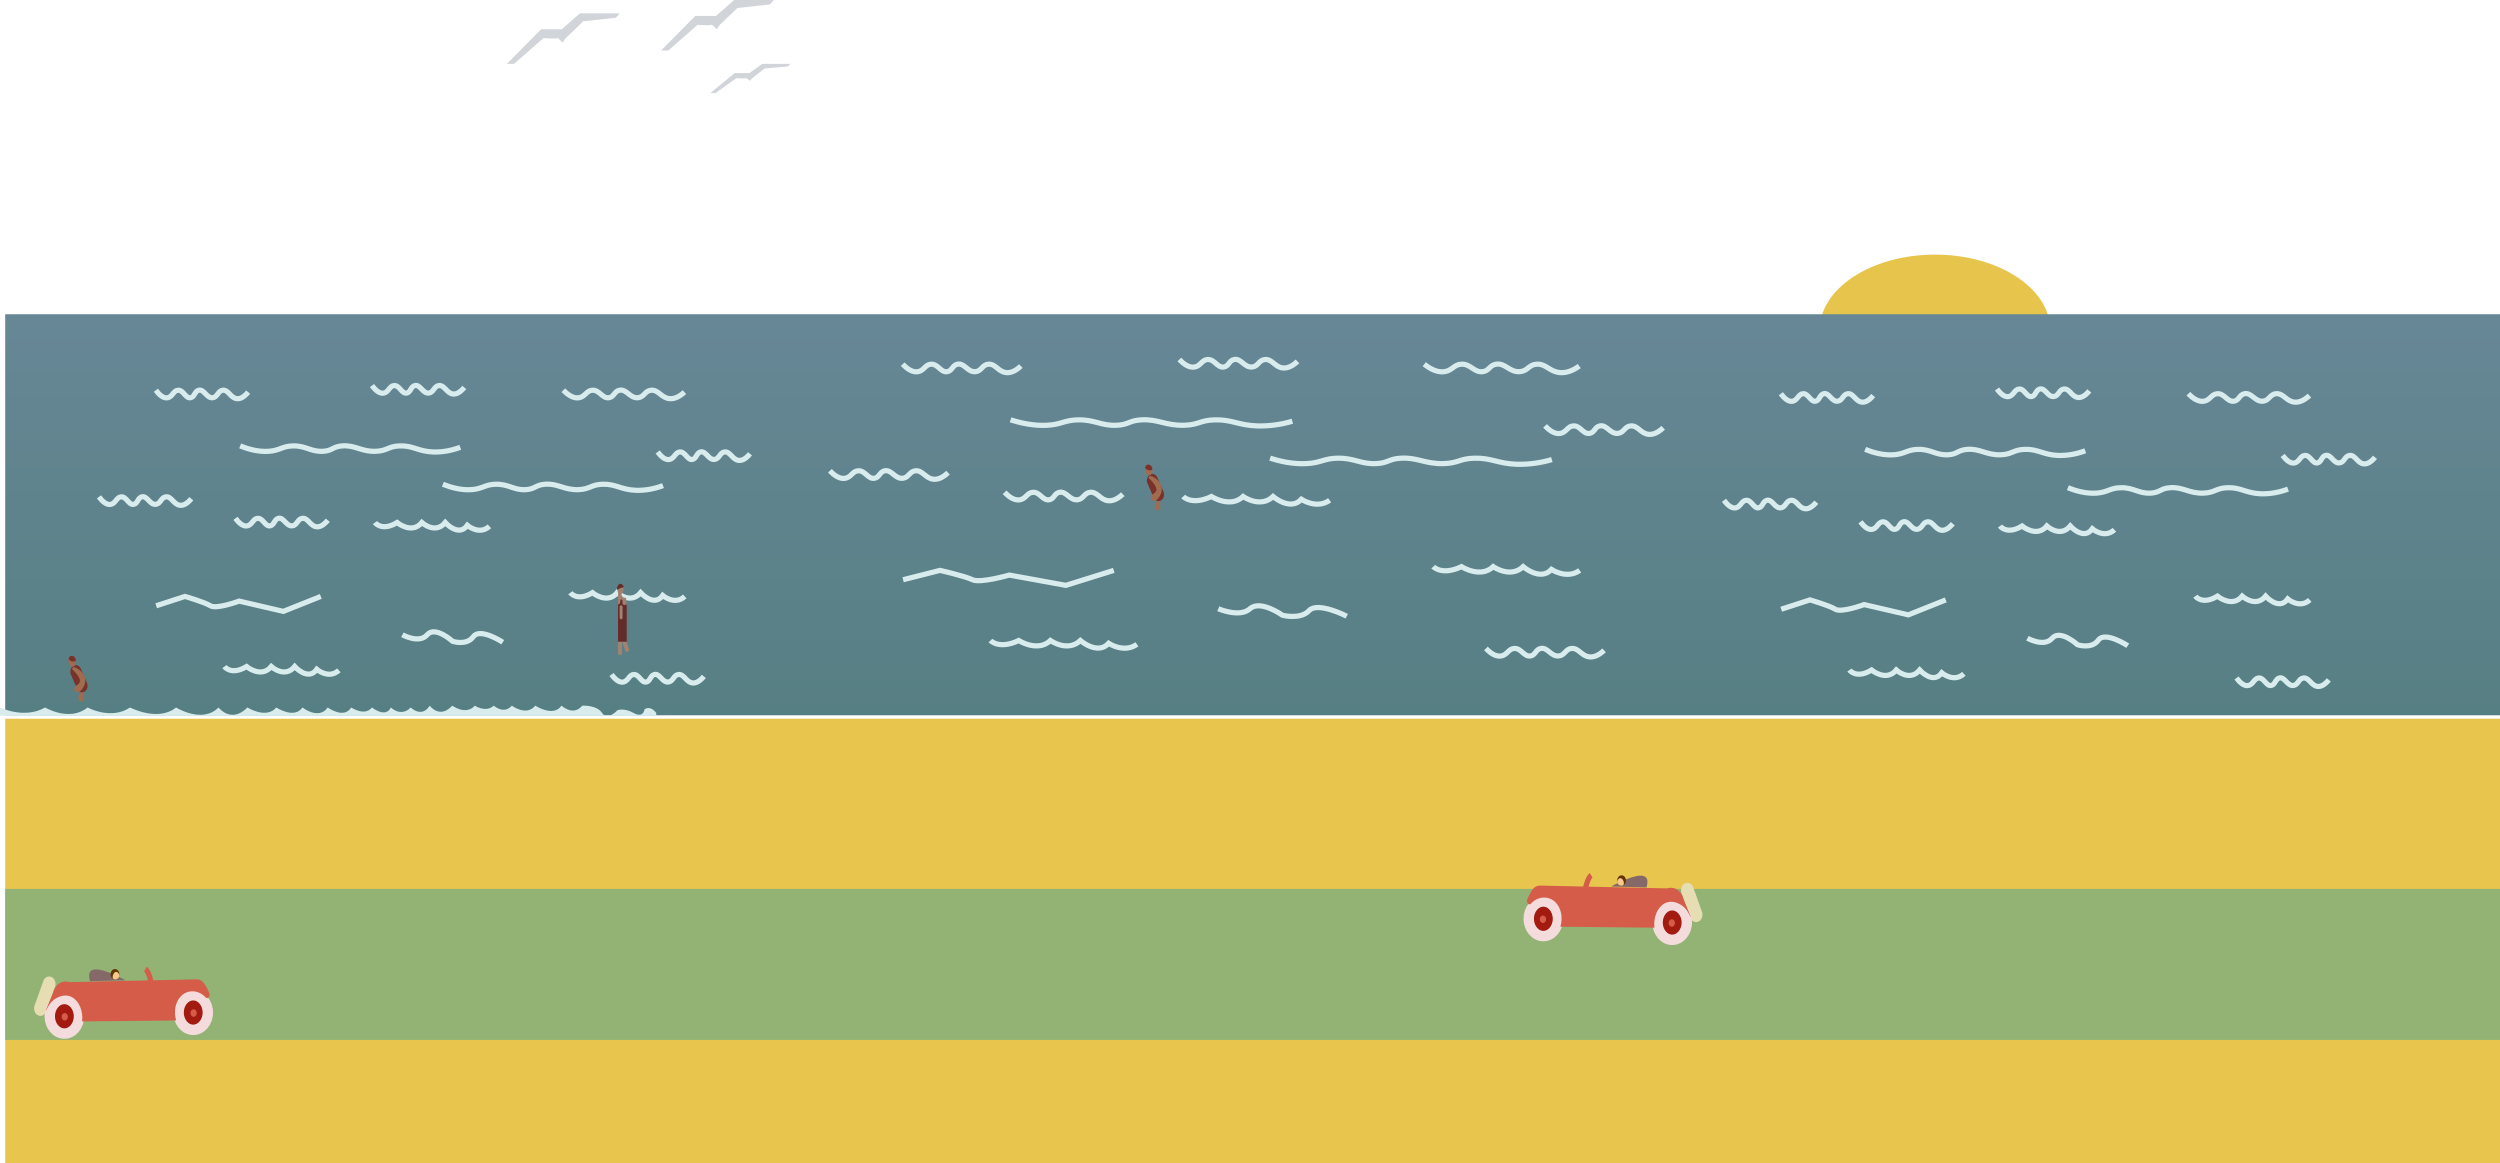 <svg width="1440" height="670" viewBox="0 0 1440 670" fill="none" xmlns="http://www.w3.org/2000/svg">
<g id="achtergrond">
<g id="lucht">
<g id="lucht_2">
<path id="meeuw" d="M292 36.778L311.679 16.856H323.577L334.103 7.662H356.986L354.697 10.216L335.934 12.259L325.866 21.964L324.035 24.518C324.035 24.518 321.289 21.454 320.832 21.964C320.374 22.475 313.052 21.964 313.052 21.964L296.119 36.778H292Z" fill="#D1D4D9"/>
<path id="meeuw_2" d="M380.783 29.115L400.462 9.194H412.361L422.887 0H445.769L443.481 2.554L424.717 4.597L414.649 14.302L412.818 16.856C412.818 16.856 410.072 13.791 409.615 14.302C409.157 14.813 401.835 14.302 401.835 14.302L384.902 29.115H380.783Z" fill="#D1D4D9"/>
<path id="meeuw_3" d="M409.157 53.634L423.156 42.1H431.618L439.119 36.777H455.379L453.754 38.254L440.41 39.439L433.247 45.057L431.943 46.539C431.943 46.539 429.994 44.761 429.655 45.057C429.316 45.354 424.122 45.057 424.122 45.057L412.104 53.634H409.157Z" fill="#D1D4D9"/>
</g>
</g>
<g id="zon">
<path id="zon_2" d="M1114.55 233.918C1151.26 233.918 1181.02 214.385 1181.02 190.289C1181.02 166.193 1151.26 146.66 1114.55 146.66C1077.84 146.66 1048.08 166.193 1048.08 190.289C1048.08 214.385 1077.84 233.918 1114.55 233.918Z" fill="#E7C44C"/>
</g>
<g id="zeeZand">
<g id="zee/zand">
<path id="zee" d="M1440 181H3V412H1440V181Z" fill="url(#paint0_linear)"/>
<path id="strand" d="M1440 414H3V670H1440V414Z" fill="#E8C54D"/>
<path id="groen" d="M1440 512H3V599H1440V512Z" fill="#93B374"/>
<path id="Vector" d="M0 407.517C0 407.517 14.037 414.371 25.997 407.517C25.997 407.517 40.034 415.952 50.45 407.517C50.45 407.517 63.967 414.898 74.903 407.517C74.903 407.517 91.016 415.952 101.414 407.517C101.414 407.517 116.489 417.007 125.867 407.517C125.867 407.517 133.16 417.007 142.503 407.517C142.503 407.517 153.417 414.371 159.136 407.517C159.136 407.517 169.534 414.371 174.215 407.517C174.215 407.517 183.571 414.898 188.77 407.517C188.77 407.517 198.127 414.371 202.288 407.517C202.288 407.517 210.083 412.789 214.244 407.517C214.244 407.517 222.043 413.844 225.162 407.517C225.162 407.517 230.881 413.316 236.599 407.517C236.599 407.517 242.837 413.844 247.517 406.462C247.517 406.462 253.236 414.371 260.511 406.462C260.511 406.462 268.31 412.262 273.51 406.462C273.51 406.462 279.747 410.68 284.428 406.462C284.428 406.462 290.146 411.735 294.822 406.462C294.822 406.462 303.14 412.789 308.34 406.462C308.34 406.462 318.739 413.316 323.415 406.462C323.415 406.462 330.176 412.789 335.371 406.462C335.371 406.462 343.689 405.935 346.808 410.68C349.927 415.425 355.649 409.098 355.649 409.098C355.649 409.098 359.287 407.517 365.006 410.68C370.724 413.844 371.243 408.571 371.243 408.571C371.243 408.571 374.362 405.935 378 410.68V412.262H0V407.517Z" fill="#D8ECED"/>
</g>
</g>
<g id="golfjes">
<g id="golfjes_2">
<path id="Vector_2" d="M135.623 298.568C137.488 301.051 139.99 303.491 142.56 302.877C145.258 302.236 145.767 298.783 148.341 298.568C151.544 298.298 152.7 303.458 155.664 302.877C157.977 302.424 157.95 299.171 160.289 298.568C163.442 297.754 164.856 303.286 168.383 302.877C171.204 302.548 171.358 298.891 174.164 298.568C177.424 298.196 178.615 302.974 182.257 303.415C183.926 303.62 186.111 302.914 188.809 299.645" stroke="#D8ECED" stroke-width="3" stroke-miterlimit="10"/>
<path id="Vector_3" d="M378.814 260.325C380.679 262.808 383.181 265.248 385.751 264.634C388.449 263.993 388.958 260.54 391.532 260.325C394.735 260.056 395.891 265.216 398.855 264.634C401.168 264.182 401.141 260.928 403.48 260.325C406.633 259.512 408.047 265.043 411.573 264.634C414.395 264.305 414.549 260.648 417.355 260.325C420.615 259.953 421.806 264.731 425.448 265.173C427.117 265.377 429.302 264.672 432 261.402" stroke="#D8ECED" stroke-width="3" stroke-miterlimit="10"/>
<path id="Vector_4" d="M214.246 222.082C216.111 224.565 218.613 227.005 221.183 226.391C223.881 225.75 224.39 222.297 226.964 222.082C230.167 221.812 231.323 226.973 234.287 226.391C236.599 225.938 236.572 222.685 238.912 222.082C242.064 221.268 243.479 226.8 247.005 226.391C249.827 226.062 249.981 222.405 252.786 222.082C256.047 221.71 257.238 226.488 260.88 226.929C262.549 227.134 264.734 226.429 267.432 223.159" stroke="#D8ECED" stroke-width="3" stroke-miterlimit="10"/>
<path id="Vector_5" d="M352.221 388.52C354.087 391.003 356.588 393.443 359.159 392.829C361.856 392.188 362.365 388.735 364.94 388.52C368.142 388.25 369.299 393.411 372.262 392.829C374.575 392.376 374.548 389.123 376.887 388.52C380.04 387.706 381.454 393.238 384.981 392.829C387.802 392.5 387.956 388.843 390.762 388.52C394.022 388.148 395.213 392.926 398.855 393.367C400.524 393.572 402.709 392.867 405.407 389.597" stroke="#D8ECED" stroke-width="3" stroke-miterlimit="10"/>
<path id="Vector_6" d="M89.76 224.775C91.625 227.258 94.126 229.698 96.697 229.084C99.395 228.443 99.903 224.991 102.478 224.775C105.681 224.506 106.837 229.666 109.801 229.084C112.113 228.632 112.086 225.378 114.426 224.775C117.578 223.962 118.993 229.494 122.519 229.084C125.34 228.756 125.494 225.098 128.3 224.775C131.561 224.403 132.752 229.181 136.394 229.623C138.062 229.828 140.248 229.122 142.946 225.852" stroke="#D8ECED" stroke-width="3" stroke-miterlimit="10"/>
<path id="Vector_7" d="M57 286.179C58.865 288.663 61.367 291.103 63.937 290.488C66.635 289.848 67.144 286.395 69.718 286.179C72.921 285.91 74.077 291.07 77.041 290.488C79.354 290.036 79.327 286.783 81.666 286.179C84.819 285.366 86.233 290.898 89.76 290.488C92.581 290.16 92.735 286.503 95.541 286.179C98.801 285.808 99.992 290.585 103.634 291.027C105.303 291.232 107.488 290.526 110.186 287.257" stroke="#D8ECED" stroke-width="3" stroke-miterlimit="10"/>
<path id="Vector_8" d="M324.471 224.775C326.919 227.258 330.199 229.698 333.571 229.084C337.101 228.443 337.776 224.991 341.156 224.775C345.353 224.506 346.871 229.666 350.76 229.084C353.782 228.632 353.755 225.378 356.826 224.775C360.958 223.962 362.815 229.494 367.44 229.084C371.14 228.756 371.341 225.098 375.021 224.775C379.299 224.403 380.86 229.181 385.639 229.623C387.824 229.828 390.692 229.122 394.23 225.852" stroke="#D8ECED" stroke-width="3" stroke-miterlimit="10"/>
<path id="Vector_9" d="M255.099 278.924C259.546 280.712 265.505 282.473 271.64 282.032C278.057 281.569 279.279 279.08 285.422 278.924C293.053 278.73 295.828 282.452 302.881 282.032C308.369 281.703 308.323 279.339 313.904 278.924C321.415 278.337 324.792 282.323 333.201 282.032C339.927 281.795 340.293 279.155 346.983 278.924C354.753 278.655 357.594 282.096 366.281 282.42C371.552 282.559 376.81 281.649 381.897 279.716" stroke="#D8ECED" stroke-width="3" stroke-miterlimit="10"/>
<path id="Vector_10" d="M138.321 256.84C142.768 258.628 148.727 260.389 154.862 259.948C161.279 259.485 162.501 256.996 168.645 256.84C176.276 256.646 179.051 260.368 186.103 259.948C191.592 259.619 191.545 257.255 197.126 256.84C204.638 256.253 208.014 260.239 216.423 259.948C223.149 259.711 223.515 257.071 230.205 256.84C237.975 256.571 240.816 260.012 249.503 260.336C254.774 260.476 260.032 259.565 265.119 257.632" stroke="#D8ECED" stroke-width="3" stroke-miterlimit="10"/>
<path id="Vector_11" d="M89.964 348.93L106.536 343.544C106.536 343.544 117.713 346.776 121.182 348.93C124.65 351.085 137.754 346.237 137.754 346.237L163.191 352.162L184.774 343.544" stroke="#D8ECED" stroke-width="3" stroke-miterlimit="10"/>
<path id="Vector_12" d="M231.793 365.628C231.793 365.628 241.428 371.014 246.053 365.628C250.678 360.241 260.699 369.398 260.699 369.398C260.699 369.398 268.792 372.091 272.646 366.705C276.5 361.319 289.604 369.937 289.604 369.937" stroke="#D8ECED" stroke-width="3" stroke-miterlimit="10"/>
<path id="Vector_13" d="M215.991 300.992C215.991 300.992 219.846 306.378 228.71 300.992C228.71 300.992 237.189 307.994 242.97 300.992C242.97 300.992 250.678 307.994 256.459 300.992C256.459 300.992 264.167 309.61 269.178 302.608C269.178 302.608 276.115 308.533 281.896 303.146" stroke="#D8ECED" stroke-width="3" stroke-miterlimit="10"/>
<path id="Vector_14" d="M328.53 341.389C328.53 341.389 332.384 346.775 341.249 341.389C341.249 341.389 349.728 348.391 355.509 341.389C355.509 341.389 363.217 348.391 368.998 341.389C368.998 341.389 376.706 350.007 381.716 343.005C381.716 343.005 388.654 348.93 394.435 343.544" stroke="#D8ECED" stroke-width="3" stroke-miterlimit="10"/>
<path id="Vector_15" d="M129.275 383.941C129.275 383.941 133.129 389.328 141.994 383.941C141.994 383.941 150.473 390.944 156.254 383.941C156.254 383.941 163.962 390.944 169.743 383.941C169.743 383.941 177.451 392.56 182.461 385.557C182.461 385.557 189.399 391.482 195.18 386.096" stroke="#D8ECED" stroke-width="3" stroke-miterlimit="10"/>
</g>
</g>
<g id="golfjes_3">
<g id="golfjes_4">
<path id="Vector_16" d="M578.637 283.568C581.025 286.051 584.227 288.491 587.517 287.877C590.97 287.236 591.622 283.783 594.917 283.568C599.016 283.298 600.496 288.458 604.29 287.877C607.25 287.424 607.215 284.171 610.21 283.568C614.245 282.754 616.056 288.286 620.57 287.877C624.181 287.548 624.378 283.891 627.969 283.568C632.143 283.196 633.667 287.974 638.329 288.415C640.465 288.62 643.262 287.914 646.716 284.645" stroke="#D8ECED" stroke-width="3" stroke-miterlimit="10"/>
<path id="Vector_17" d="M889.922 245.325C892.31 247.808 895.511 250.248 898.802 249.634C902.255 248.993 902.906 245.54 906.201 245.325C910.301 245.056 911.781 250.216 915.574 249.634C918.534 249.182 918.5 245.928 921.494 245.325C925.53 244.512 927.34 250.043 931.854 249.634C935.465 249.305 935.662 245.648 939.254 245.325C943.427 244.953 944.952 249.731 949.614 250.173C951.75 250.377 954.547 249.672 958 246.402" stroke="#D8ECED" stroke-width="3" stroke-miterlimit="10"/>
<path id="Vector_18" d="M679.275 207.082C681.662 209.565 684.864 212.005 688.154 211.391C691.608 210.75 692.259 207.297 695.554 207.082C699.654 206.812 701.134 211.973 704.927 211.391C707.887 210.938 707.853 207.685 710.847 207.082C714.882 206.268 716.693 211.8 721.207 211.391C724.818 211.062 725.015 207.405 728.607 207.082C732.78 206.71 734.304 211.488 738.966 211.929C741.102 212.134 743.9 211.429 747.353 208.159" stroke="#D8ECED" stroke-width="3" stroke-miterlimit="10"/>
<path id="Vector_19" d="M855.883 373.52C858.271 376.003 861.472 378.443 864.763 377.829C868.216 377.188 868.867 373.735 872.163 373.52C876.262 373.25 877.742 378.411 881.536 377.829C884.496 377.376 884.461 374.123 887.456 373.52C891.491 372.706 893.301 378.238 897.815 377.829C901.426 377.5 901.624 373.843 905.215 373.52C909.389 373.148 910.913 377.926 915.575 378.367C917.711 378.572 920.508 377.867 923.961 374.597" stroke="#D8ECED" stroke-width="3" stroke-miterlimit="10"/>
<path id="Vector_20" d="M519.932 209.775C522.32 212.258 525.521 214.698 528.812 214.084C532.265 213.443 532.916 209.991 536.212 209.775C540.311 209.506 541.791 214.666 545.585 214.084C548.545 213.632 548.51 210.378 551.505 209.775C555.54 208.962 557.35 214.494 561.864 214.084C565.475 213.756 565.673 210.098 569.264 209.775C573.438 209.403 574.962 214.181 579.624 214.623C581.76 214.828 584.557 214.122 588.01 210.852" stroke="#D8ECED" stroke-width="3" stroke-miterlimit="10"/>
<path id="Vector_21" d="M478 271.179C480.388 273.663 483.589 276.103 486.88 275.488C490.333 274.848 490.984 271.395 494.28 271.179C498.379 270.91 499.859 276.07 503.653 275.488C506.613 275.036 506.578 271.783 509.572 271.179C513.608 270.366 515.418 275.898 519.932 275.488C523.543 275.16 523.741 271.503 527.332 271.179C531.505 270.808 533.03 275.585 537.692 276.027C539.828 276.232 542.625 275.526 546.078 272.257" stroke="#D8ECED" stroke-width="3" stroke-miterlimit="10"/>
<path id="Vector_22" d="M820.363 209.775C823.496 212.258 827.694 214.698 832.011 214.084C836.529 213.443 837.393 209.991 841.719 209.775C847.091 209.506 849.035 214.666 854.013 214.084C857.88 213.632 857.846 210.378 861.777 209.775C867.066 208.962 869.444 214.494 875.363 214.084C880.099 213.756 880.356 210.098 885.067 209.775C890.543 209.403 892.541 214.181 898.658 214.623C901.455 214.828 905.125 214.122 909.654 210.852" stroke="#D8ECED" stroke-width="3" stroke-miterlimit="10"/>
<path id="Vector_23" d="M731.566 263.924C737.259 265.712 744.886 267.473 752.739 267.032C760.953 266.569 762.517 264.08 770.381 263.924C780.148 263.73 783.7 267.452 792.728 267.032C799.753 266.703 799.694 264.339 806.837 263.924C816.452 263.337 820.773 267.323 831.537 267.032C840.146 266.795 840.614 264.155 849.179 263.924C859.124 263.655 862.76 267.096 873.879 267.42C880.626 267.559 887.357 266.649 893.868 264.716" stroke="#D8ECED" stroke-width="3" stroke-miterlimit="10"/>
<path id="Vector_24" d="M582.091 241.84C587.783 243.628 595.41 245.389 603.264 244.948C611.478 244.485 613.041 241.996 620.905 241.84C630.673 241.646 634.225 245.368 643.252 244.948C650.277 244.619 650.218 242.255 657.361 241.84C666.976 241.253 671.298 245.239 682.062 244.948C690.67 244.711 691.139 242.071 699.703 241.84C709.648 241.571 713.284 245.012 724.403 245.336C731.15 245.476 737.881 244.565 744.393 242.632" stroke="#D8ECED" stroke-width="3" stroke-miterlimit="10"/>
<path id="Vector_25" d="M520.193 333.93L541.406 328.544C541.406 328.544 555.712 331.776 560.152 333.93C564.592 336.085 581.365 331.237 581.365 331.237L613.924 337.162L641.55 328.544" stroke="#D8ECED" stroke-width="3" stroke-miterlimit="10"/>
<path id="Vector_26" d="M701.735 350.628C701.735 350.628 714.068 356.014 719.988 350.628C725.908 345.241 738.734 354.398 738.734 354.398C738.734 354.398 749.094 357.091 754.027 351.705C758.96 346.319 775.733 354.937 775.733 354.937" stroke="#D8ECED" stroke-width="3" stroke-miterlimit="10"/>
<path id="Vector_27" d="M681.509 285.992C681.509 285.992 686.442 291.378 697.789 285.992C697.789 285.992 708.642 292.994 716.041 285.992C716.041 285.992 725.908 292.994 733.308 285.992C733.308 285.992 743.174 294.61 749.587 287.608C749.587 287.608 758.467 293.533 765.867 288.146" stroke="#D8ECED" stroke-width="3" stroke-miterlimit="10"/>
<path id="Vector_28" d="M825.559 326.389C825.559 326.389 830.492 331.775 841.838 326.389C841.838 326.389 852.691 333.391 860.091 326.389C860.091 326.389 869.957 333.391 877.357 326.389C877.357 326.389 887.224 335.007 893.637 328.005C893.637 328.005 902.516 333.93 909.916 328.544" stroke="#D8ECED" stroke-width="3" stroke-miterlimit="10"/>
<path id="Vector_29" d="M570.512 368.941C570.512 368.941 575.446 374.328 586.792 368.941C586.792 368.941 597.645 375.944 605.045 368.941C605.045 368.941 614.911 375.944 622.311 368.941C622.311 368.941 632.177 377.56 638.591 370.557C638.591 370.557 647.47 376.482 654.87 371.096" stroke="#D8ECED" stroke-width="3" stroke-miterlimit="10"/>
</g>
</g>
<g id="golfjes_5">
<g id="golfjes_6">
<path id="Vector_30" d="M1071.62 300.568C1073.49 303.051 1075.99 305.491 1078.56 304.877C1081.26 304.236 1081.77 300.783 1084.34 300.568C1087.54 300.298 1088.7 305.458 1091.66 304.877C1093.98 304.424 1093.95 301.171 1096.29 300.568C1099.44 299.754 1100.86 305.286 1104.38 304.877C1107.2 304.548 1107.36 300.891 1110.16 300.568C1113.42 300.196 1114.62 304.974 1118.26 305.415C1119.93 305.62 1122.11 304.914 1124.81 301.645" stroke="#D8ECED" stroke-width="3" stroke-miterlimit="10"/>
<path id="Vector_31" d="M1314.81 262.325C1316.68 264.808 1319.18 267.248 1321.75 266.634C1324.45 265.993 1324.96 262.54 1327.53 262.325C1330.74 262.056 1331.89 267.216 1334.86 266.634C1337.17 266.182 1337.14 262.928 1339.48 262.325C1342.63 261.512 1344.05 267.043 1347.57 266.634C1350.39 266.305 1350.55 262.648 1353.35 262.325C1356.62 261.953 1357.81 266.731 1361.45 267.173C1363.12 267.377 1365.3 266.672 1368 263.402" stroke="#D8ECED" stroke-width="3" stroke-miterlimit="10"/>
<path id="Vector_32" d="M1150.25 224.082C1152.11 226.565 1154.61 229.005 1157.18 228.391C1159.88 227.75 1160.39 224.297 1162.96 224.082C1166.17 223.812 1167.32 228.973 1170.29 228.391C1172.6 227.938 1172.57 224.685 1174.91 224.082C1178.06 223.268 1179.48 228.8 1183.01 228.391C1185.83 228.062 1185.98 224.405 1188.79 224.082C1192.05 223.71 1193.24 228.488 1196.88 228.929C1198.55 229.134 1200.73 228.429 1203.43 225.159" stroke="#D8ECED" stroke-width="3" stroke-miterlimit="10"/>
<path id="Vector_33" d="M1288.22 390.52C1290.09 393.003 1292.59 395.443 1295.16 394.829C1297.86 394.188 1298.37 390.735 1300.94 390.52C1304.14 390.25 1305.3 395.411 1308.26 394.829C1310.57 394.376 1310.55 391.123 1312.89 390.52C1316.04 389.706 1317.45 395.238 1320.98 394.829C1323.8 394.5 1323.96 390.843 1326.76 390.52C1330.02 390.148 1331.21 394.926 1334.86 395.367C1336.52 395.572 1338.71 394.867 1341.41 391.597" stroke="#D8ECED" stroke-width="3" stroke-miterlimit="10"/>
<path id="Vector_34" d="M1025.76 226.775C1027.62 229.258 1030.13 231.698 1032.7 231.084C1035.39 230.443 1035.9 226.991 1038.48 226.775C1041.68 226.506 1042.84 231.666 1045.8 231.084C1048.11 230.632 1048.09 227.378 1050.43 226.775C1053.58 225.962 1054.99 231.494 1058.52 231.084C1061.34 230.756 1061.49 227.098 1064.3 226.775C1067.56 226.403 1068.75 231.181 1072.39 231.623C1074.06 231.828 1076.25 231.122 1078.95 227.852" stroke="#D8ECED" stroke-width="3" stroke-miterlimit="10"/>
<path id="Vector_35" d="M993 288.179C994.865 290.663 997.367 293.103 999.937 292.488C1002.64 291.848 1003.14 288.395 1005.72 288.179C1008.92 287.91 1010.08 293.07 1013.04 292.488C1015.35 292.036 1015.33 288.783 1017.67 288.179C1020.82 287.366 1022.23 292.898 1025.76 292.488C1028.58 292.16 1028.73 288.503 1031.54 288.179C1034.8 287.808 1035.99 292.585 1039.63 293.027C1041.3 293.232 1043.49 292.526 1046.19 289.257" stroke="#D8ECED" stroke-width="3" stroke-miterlimit="10"/>
<path id="Vector_36" d="M1260.47 226.775C1262.92 229.258 1266.2 231.698 1269.57 231.084C1273.1 230.443 1273.78 226.991 1277.16 226.775C1281.35 226.506 1282.87 231.666 1286.76 231.084C1289.78 230.632 1289.75 227.378 1292.83 226.775C1296.96 225.962 1298.82 231.494 1303.44 231.084C1307.14 230.756 1307.34 227.098 1311.02 226.775C1315.3 226.403 1316.86 231.181 1321.64 231.623C1323.82 231.828 1326.69 231.122 1330.23 227.852" stroke="#D8ECED" stroke-width="3" stroke-miterlimit="10"/>
<path id="Vector_37" d="M1191.1 280.924C1195.55 282.712 1201.5 284.473 1207.64 284.032C1214.06 283.569 1215.28 281.08 1221.42 280.924C1229.05 280.73 1231.83 284.452 1238.88 284.032C1244.37 283.703 1244.32 281.339 1249.9 280.924C1257.42 280.337 1260.79 284.323 1269.2 284.032C1275.93 283.795 1276.29 281.155 1282.98 280.924C1290.75 280.655 1293.59 284.096 1302.28 284.42C1307.55 284.559 1312.81 283.649 1317.9 281.716" stroke="#D8ECED" stroke-width="3" stroke-miterlimit="10"/>
<path id="Vector_38" d="M1074.32 258.84C1078.77 260.628 1084.73 262.389 1090.86 261.948C1097.28 261.485 1098.5 258.996 1104.64 258.84C1112.28 258.646 1115.05 262.368 1122.1 261.948C1127.59 261.619 1127.55 259.255 1133.13 258.84C1140.64 258.253 1144.01 262.239 1152.42 261.948C1159.15 261.711 1159.51 259.071 1166.21 258.84C1173.98 258.571 1176.82 262.012 1185.5 262.336C1190.77 262.476 1196.03 261.565 1201.12 259.632" stroke="#D8ECED" stroke-width="3" stroke-miterlimit="10"/>
<path id="Vector_39" d="M1025.96 350.93L1042.54 345.544C1042.54 345.544 1053.71 348.776 1057.18 350.93C1060.65 353.085 1073.75 348.237 1073.75 348.237L1099.19 354.162L1120.77 345.544" stroke="#D8ECED" stroke-width="3" stroke-miterlimit="10"/>
<path id="Vector_40" d="M1167.79 367.628C1167.79 367.628 1177.43 373.014 1182.05 367.628C1186.68 362.241 1196.7 371.398 1196.7 371.398C1196.7 371.398 1204.79 374.091 1208.65 368.705C1212.5 363.319 1225.6 371.937 1225.6 371.937" stroke="#D8ECED" stroke-width="3" stroke-miterlimit="10"/>
<path id="Vector_41" d="M1151.99 302.992C1151.99 302.992 1155.85 308.378 1164.71 302.992C1164.71 302.992 1173.19 309.994 1178.97 302.992C1178.97 302.992 1186.68 309.994 1192.46 302.992C1192.46 302.992 1200.17 311.61 1205.18 304.608C1205.18 304.608 1212.11 310.533 1217.9 305.146" stroke="#D8ECED" stroke-width="3" stroke-miterlimit="10"/>
<path id="Vector_42" d="M1264.53 343.389C1264.53 343.389 1268.38 348.775 1277.25 343.389C1277.25 343.389 1285.73 350.391 1291.51 343.389C1291.51 343.389 1299.22 350.391 1305 343.389C1305 343.389 1312.71 352.007 1317.72 345.005C1317.72 345.005 1324.65 350.93 1330.43 345.544" stroke="#D8ECED" stroke-width="3" stroke-miterlimit="10"/>
<path id="Vector_43" d="M1065.28 385.941C1065.28 385.941 1069.13 391.328 1077.99 385.941C1077.99 385.941 1086.47 392.944 1092.25 385.941C1092.25 385.941 1099.96 392.944 1105.74 385.941C1105.74 385.941 1113.45 394.56 1118.46 387.557C1118.46 387.557 1125.4 393.482 1131.18 388.096" stroke="#D8ECED" stroke-width="3" stroke-miterlimit="10"/>
</g>
</g>
<g id="auto">
<path id="Vector_44" d="M86.917 565.178C86.917 565.178 85.551 559.253 83.73 558.175" stroke="#D55C49" stroke-width="3" stroke-miterlimit="10"/>
<g id="auto_2">
<path id="Vector_45" d="M29.763 562.803L29.734 562.788C27.882 561.861 25.744 562.886 24.96 565.077L19.924 579.155C19.14 581.346 20.006 583.875 21.859 584.802L21.888 584.817C23.741 585.745 25.878 584.72 26.662 582.528L31.698 568.451C32.482 566.259 31.616 563.731 29.763 562.803Z" fill="#E6DDB2"/>
<path id="Vector_46" d="M37.078 595.341C41.729 595.341 45.5 590.88 45.5 585.376C45.5 579.873 41.729 575.412 37.078 575.412C32.426 575.412 28.655 579.873 28.655 585.376C28.655 590.88 32.426 595.341 37.078 595.341Z" fill="#A31A10" stroke="#F4DCDC" stroke-width="6" stroke-miterlimit="10"/>
<path id="Vector_47" d="M37.306 587.8C38.311 587.8 39.127 586.835 39.127 585.645C39.127 584.455 38.311 583.491 37.306 583.491C36.3 583.491 35.484 584.455 35.484 585.645C35.484 586.835 36.3 587.8 37.306 587.8Z" fill="#D55C49"/>
<path id="Vector_48" d="M111.288 593.186C115.94 593.186 119.711 588.725 119.711 583.222C119.711 577.718 115.94 573.257 111.288 573.257C106.636 573.257 102.865 577.718 102.865 583.222C102.865 588.725 106.636 593.186 111.288 593.186Z" fill="#A31A10" stroke="#F4DCDC" stroke-width="6" stroke-miterlimit="10"/>
<path id="Vector_49" d="M111.516 585.645C112.522 585.645 113.337 584.681 113.337 583.491C113.337 582.301 112.522 581.336 111.516 581.336C110.51 581.336 109.695 582.301 109.695 583.491C109.695 584.681 110.51 585.645 111.516 585.645Z" fill="#D55C49"/>
<path id="Vector_50" d="M104.218 573.796C101.031 577.027 99.888 582.688 101.486 587.8L47.308 588.339C47.977 582.198 45.487 576.489 41.389 574.334C36.381 571.679 31.323 575.627 30.918 575.95C27.731 578.514 26.529 582.516 26.365 582.414C26.201 582.311 26.82 580.642 30.462 572.18C30.924 569.979 32.06 568.06 33.649 566.793C34.588 566.094 35.641 565.637 36.739 565.451C37.837 565.265 38.956 565.356 40.023 565.716L113.223 564.1C114.039 564.071 114.85 564.255 115.6 564.639C116.965 565.35 117.703 566.567 118.787 568.409C119.49 569.597 120.099 570.86 120.608 572.18C120.702 572.434 120.751 572.709 120.751 572.988C120.751 573.266 120.702 573.541 120.608 573.796C120.436 574.177 120.169 574.485 119.842 574.678C119.516 574.871 119.147 574.939 118.787 574.873C114.603 570.025 108.169 569.783 104.218 573.796Z" fill="#D55C49"/>
<path id="Vector_51" d="M51.861 565.177C51.014 562.312 51.26 560.718 51.861 559.791C54.474 555.778 65.815 561.148 72.348 564.639L51.861 565.177Z" fill="#856968"/>
<path id="Vector_52" d="M66.216 564.1C67.599 564.1 68.72 562.774 68.72 561.138C68.72 559.502 67.599 558.175 66.216 558.175C64.833 558.175 63.712 559.502 63.712 561.138C63.712 562.774 64.833 564.1 66.216 564.1Z" fill="#623400"/>
<path id="Vector_53" d="M68.706 561.946C68.706 563.201 67.632 563.922 66.885 564.1C66.352 564.229 65.428 564.202 65.064 563.561C64.458 562.484 65.519 559.791 66.885 559.791C67.36 559.82 67.809 560.056 68.146 560.454C68.482 560.852 68.682 561.383 68.706 561.946V561.946Z" fill="#F7C98D"/>
</g>
</g>
<g id="auto_3">
<path id="Vector_54" d="M913.338 511.178C913.338 511.178 914.704 505.253 916.525 504.175" stroke="#D55C49" stroke-width="3" stroke-miterlimit="10"/>
<g id="auto_4">
<path id="Vector_55" d="M970.491 508.803L970.521 508.788C972.373 507.861 974.511 508.886 975.295 511.077L980.331 525.155C981.115 527.346 980.249 529.875 978.396 530.802L978.367 530.817C976.514 531.745 974.377 530.72 973.593 528.528L968.557 514.451C967.773 512.259 968.639 509.731 970.491 508.803Z" fill="#E6DDB2"/>
<path id="Vector_56" d="M963.177 541.341C958.525 541.341 954.755 536.88 954.755 531.376C954.755 525.873 958.525 521.412 963.177 521.412C967.829 521.412 971.6 525.873 971.6 531.376C971.6 536.88 967.829 541.341 963.177 541.341Z" fill="#A31A10" stroke="#F4DCDC" stroke-width="6" stroke-miterlimit="10"/>
<path id="Vector_57" d="M962.949 533.8C961.944 533.8 961.128 532.835 961.128 531.645C961.128 530.455 961.944 529.491 962.949 529.491C963.955 529.491 964.771 530.455 964.771 531.645C964.771 532.835 963.955 533.8 962.949 533.8Z" fill="#D55C49"/>
<path id="Vector_58" d="M888.967 539.186C884.315 539.186 880.544 534.725 880.544 529.222C880.544 523.718 884.315 519.257 888.967 519.257C893.618 519.257 897.389 523.718 897.389 529.222C897.389 534.725 893.618 539.186 888.967 539.186Z" fill="#A31A10" stroke="#F4DCDC" stroke-width="6" stroke-miterlimit="10"/>
<path id="Vector_59" d="M888.739 531.645C887.733 531.645 886.918 530.681 886.918 529.491C886.918 528.301 887.733 527.336 888.739 527.336C889.745 527.336 890.56 528.301 890.56 529.491C890.56 530.681 889.745 531.645 888.739 531.645Z" fill="#D55C49"/>
<path id="Vector_60" d="M896.037 519.796C899.224 523.027 900.367 528.688 898.769 533.8L952.947 534.339C952.278 528.198 954.768 522.489 958.866 520.334C963.874 517.679 968.932 521.627 969.337 521.95C972.524 524.514 973.726 528.516 973.89 528.414C974.054 528.311 973.435 526.642 969.792 518.18C969.33 515.979 968.195 514.06 966.606 512.793C965.667 512.094 964.614 511.637 963.516 511.451C962.417 511.265 961.298 511.356 960.232 511.716L887.032 510.1C886.216 510.071 885.404 510.255 884.655 510.639C883.289 511.35 882.552 512.567 881.468 514.409C880.765 515.597 880.155 516.86 879.647 518.18C879.553 518.434 879.504 518.709 879.504 518.988C879.504 519.266 879.553 519.541 879.647 519.796C879.819 520.177 880.086 520.485 880.412 520.678C880.739 520.871 881.108 520.939 881.468 520.873C885.652 516.025 892.085 515.783 896.037 519.796Z" fill="#D55C49"/>
<path id="Vector_61" d="M948.394 511.177C949.241 508.312 948.995 506.718 948.394 505.791C945.781 501.778 934.44 507.148 927.907 510.639L948.394 511.177Z" fill="#856968"/>
<path id="Vector_62" d="M934.039 510.1C932.656 510.1 931.535 508.774 931.535 507.138C931.535 505.502 932.656 504.175 934.039 504.175C935.422 504.175 936.543 505.502 936.543 507.138C936.543 508.774 935.422 510.1 934.039 510.1Z" fill="#623400"/>
<path id="Vector_63" d="M931.549 507.946C931.549 509.201 932.623 509.922 933.37 510.1C933.903 510.229 934.827 510.202 935.191 509.561C935.796 508.484 934.736 505.791 933.37 505.791C932.895 505.82 932.445 506.056 932.109 506.454C931.773 506.852 931.573 507.383 931.549 507.946V507.946Z" fill="#F7C98D"/>
</g>
</g>
<g id="vrouwtjeIndeZee3">
<g id="vrouwtjeInDeZee3">
<path id="Vector_64" d="M666.917 288.038C665.096 290.193 664.832 292.573 665.551 293.424C666.271 294.275 668.169 293.478 668.283 293.424V288.038H666.917Z" fill="#9F6C4F"/>
<path id="Vector_65" d="M666.605 274.996C665.8 273.145 663.878 272.417 662.313 273.37C660.748 274.324 660.133 276.597 660.939 278.449L664.483 286.589C665.289 288.44 667.21 289.168 668.775 288.215C670.34 287.261 670.955 284.988 670.149 283.136L666.605 274.996Z" fill="#7A312A"/>
<path id="Vector_66" d="M661.454 275.111C665.811 279.28 666.371 281.44 666.007 282.652C665.488 284.397 662.897 284.661 662.82 286.422C662.83 286.905 662.968 287.371 663.212 287.757C663.457 288.143 663.797 288.43 664.186 288.577C665.938 289.115 669.071 285.598 669.194 282.113C669.317 278.628 666.585 275.111 662.364 274.034" fill="#9F6C4F"/>
<path id="Vector_67" d="M662.468 273.689C663.581 273.256 664.117 271.587 663.665 269.963C663.213 268.338 661.945 267.372 660.832 267.805C659.718 268.238 659.182 269.907 659.634 271.531C660.086 273.156 661.355 274.122 662.468 273.689Z" fill="#9F6C4F"/>
<path id="Vector_68" d="M663.73 270.263C663.498 270.942 662.255 271.017 661.454 270.802C660.871 270.645 659.633 270.107 659.633 269.186C659.633 268.356 660.607 267.57 661.454 267.57C662.82 267.537 664.035 269.423 663.73 270.263Z" fill="#7A312A"/>
</g>
</g>
<g id="vrouwtjeindeZee2">
<g id="vrouwtjeInDeZee2">
<path id="Vector_69" d="M360.995 349.186H355.987V341.106C356.643 340.842 357.412 340.664 357.808 341.106C358.204 341.548 357.754 342.393 358.263 343.261C358.6 343.799 359.397 344.483 360.085 344.338C360.244 344.306 360.408 344.23 360.54 344.338C360.749 344.51 360.713 345 360.645 345.415C360.777 346.67 360.89 347.931 360.995 349.186Z" fill="#A28170"/>
<path id="Vector_70" d="M359.57 368.108L358.708 368.517C358.362 368.68 358.194 369.144 358.333 369.553L360.202 375.073C360.34 375.482 360.732 375.68 361.078 375.517L361.94 375.108C362.286 374.944 362.453 374.48 362.315 374.072L360.446 368.552C360.308 368.143 359.915 367.944 359.57 368.108Z" fill="#A28170"/>
<path id="Vector_71" d="M357.676 369.115H356.602C356.27 369.115 356.001 369.433 356.001 369.826V376.483C356.001 376.876 356.27 377.194 356.602 377.194H357.676C358.008 377.194 358.277 376.876 358.277 376.483V369.826C358.277 369.433 358.008 369.115 357.676 369.115Z" fill="#A28170"/>
<path id="Vector_72" d="M360.995 369.654H355.987V348.108C356.136 348.158 356.293 348.158 356.442 348.108C357.03 347.904 357.408 346.821 357.353 345.415C357.495 345.334 357.651 345.292 357.808 345.292C357.966 345.292 358.121 345.334 358.263 345.415C358.851 345.895 358.232 347.419 358.787 348.108C359.047 348.432 359.62 348.647 360.995 348.108V369.654Z" fill="#652B29"/>
<path id="Vector_73" d="M357.367 342.183C358.373 342.183 359.188 340.857 359.188 339.221C359.188 337.585 358.373 336.258 357.367 336.258C356.361 336.258 355.546 337.585 355.546 339.221C355.546 340.857 356.361 342.183 357.367 342.183Z" fill="#A28170"/>
<path id="Vector_74" d="M359.174 338.144C359.042 338.591 358.318 338.262 356.897 338.951C356.142 339.318 355.768 339.689 355.532 339.49C355.222 339.221 355.532 338.219 355.532 338.144C355.532 338.068 356.078 336.258 357.353 336.258C358.459 336.258 359.361 337.578 359.174 338.144Z" fill="#652B29"/>
<path id="Vector_75" d="M358.596 349.643C358.596 349.093 358.219 348.647 357.754 348.647C357.288 348.647 356.911 349.093 356.911 349.643V355.73C356.911 356.28 357.288 356.726 357.754 356.726C358.219 356.726 358.596 356.28 358.596 355.73V349.643Z" fill="#A28170"/>
</g>
</g>
<g id="vrouwtjeindeZee1">
<g id="vrouwtjeInDeZee">
<path id="Vector_76" d="M46.853 398.202C45.032 400.356 44.768 402.737 45.487 403.588C46.206 404.439 48.105 403.642 48.219 403.588V398.202H46.853Z" fill="#9F6C4F"/>
<path id="Vector_77" d="M46.535 385.158C45.73 383.307 43.808 382.579 42.243 383.532C40.678 384.486 40.063 386.76 40.869 388.611L44.413 396.751C45.219 398.603 47.14 399.33 48.705 398.377C50.27 397.423 50.885 395.15 50.079 393.299L46.535 385.158Z" fill="#7A312A"/>
<path id="Vector_78" d="M41.389 385.274C45.746 389.443 46.306 391.603 45.942 392.815C45.423 394.56 42.833 394.824 42.755 396.585C42.766 397.068 42.903 397.534 43.148 397.92C43.393 398.306 43.733 398.593 44.121 398.74C45.874 399.279 49.006 395.761 49.129 392.276C49.252 388.791 46.52 385.274 42.3 384.197" fill="#9F6C4F"/>
<path id="Vector_79" d="M42.407 383.85C43.52 383.417 44.056 381.749 43.604 380.124C43.152 378.499 41.883 377.533 40.77 377.966C39.657 378.399 39.121 380.068 39.573 381.693C40.025 383.317 41.294 384.283 42.407 383.85Z" fill="#9F6C4F"/>
<path id="Vector_80" d="M43.666 380.426C43.434 381.105 42.191 381.181 41.389 380.965C40.807 380.809 39.568 380.27 39.568 379.349C39.568 378.52 40.543 377.733 41.389 377.733C42.755 377.701 43.971 379.586 43.666 380.426Z" fill="#7A312A"/>
</g>
</g>
</g>
<defs>
<linearGradient id="paint0_linear" x1="721.5" y1="412" x2="721.5" y2="181" gradientUnits="userSpaceOnUse">
<stop stop-color="#567F83"/>
<stop offset="1" stop-color="#678796"/>
</linearGradient>
</defs>
</svg>

